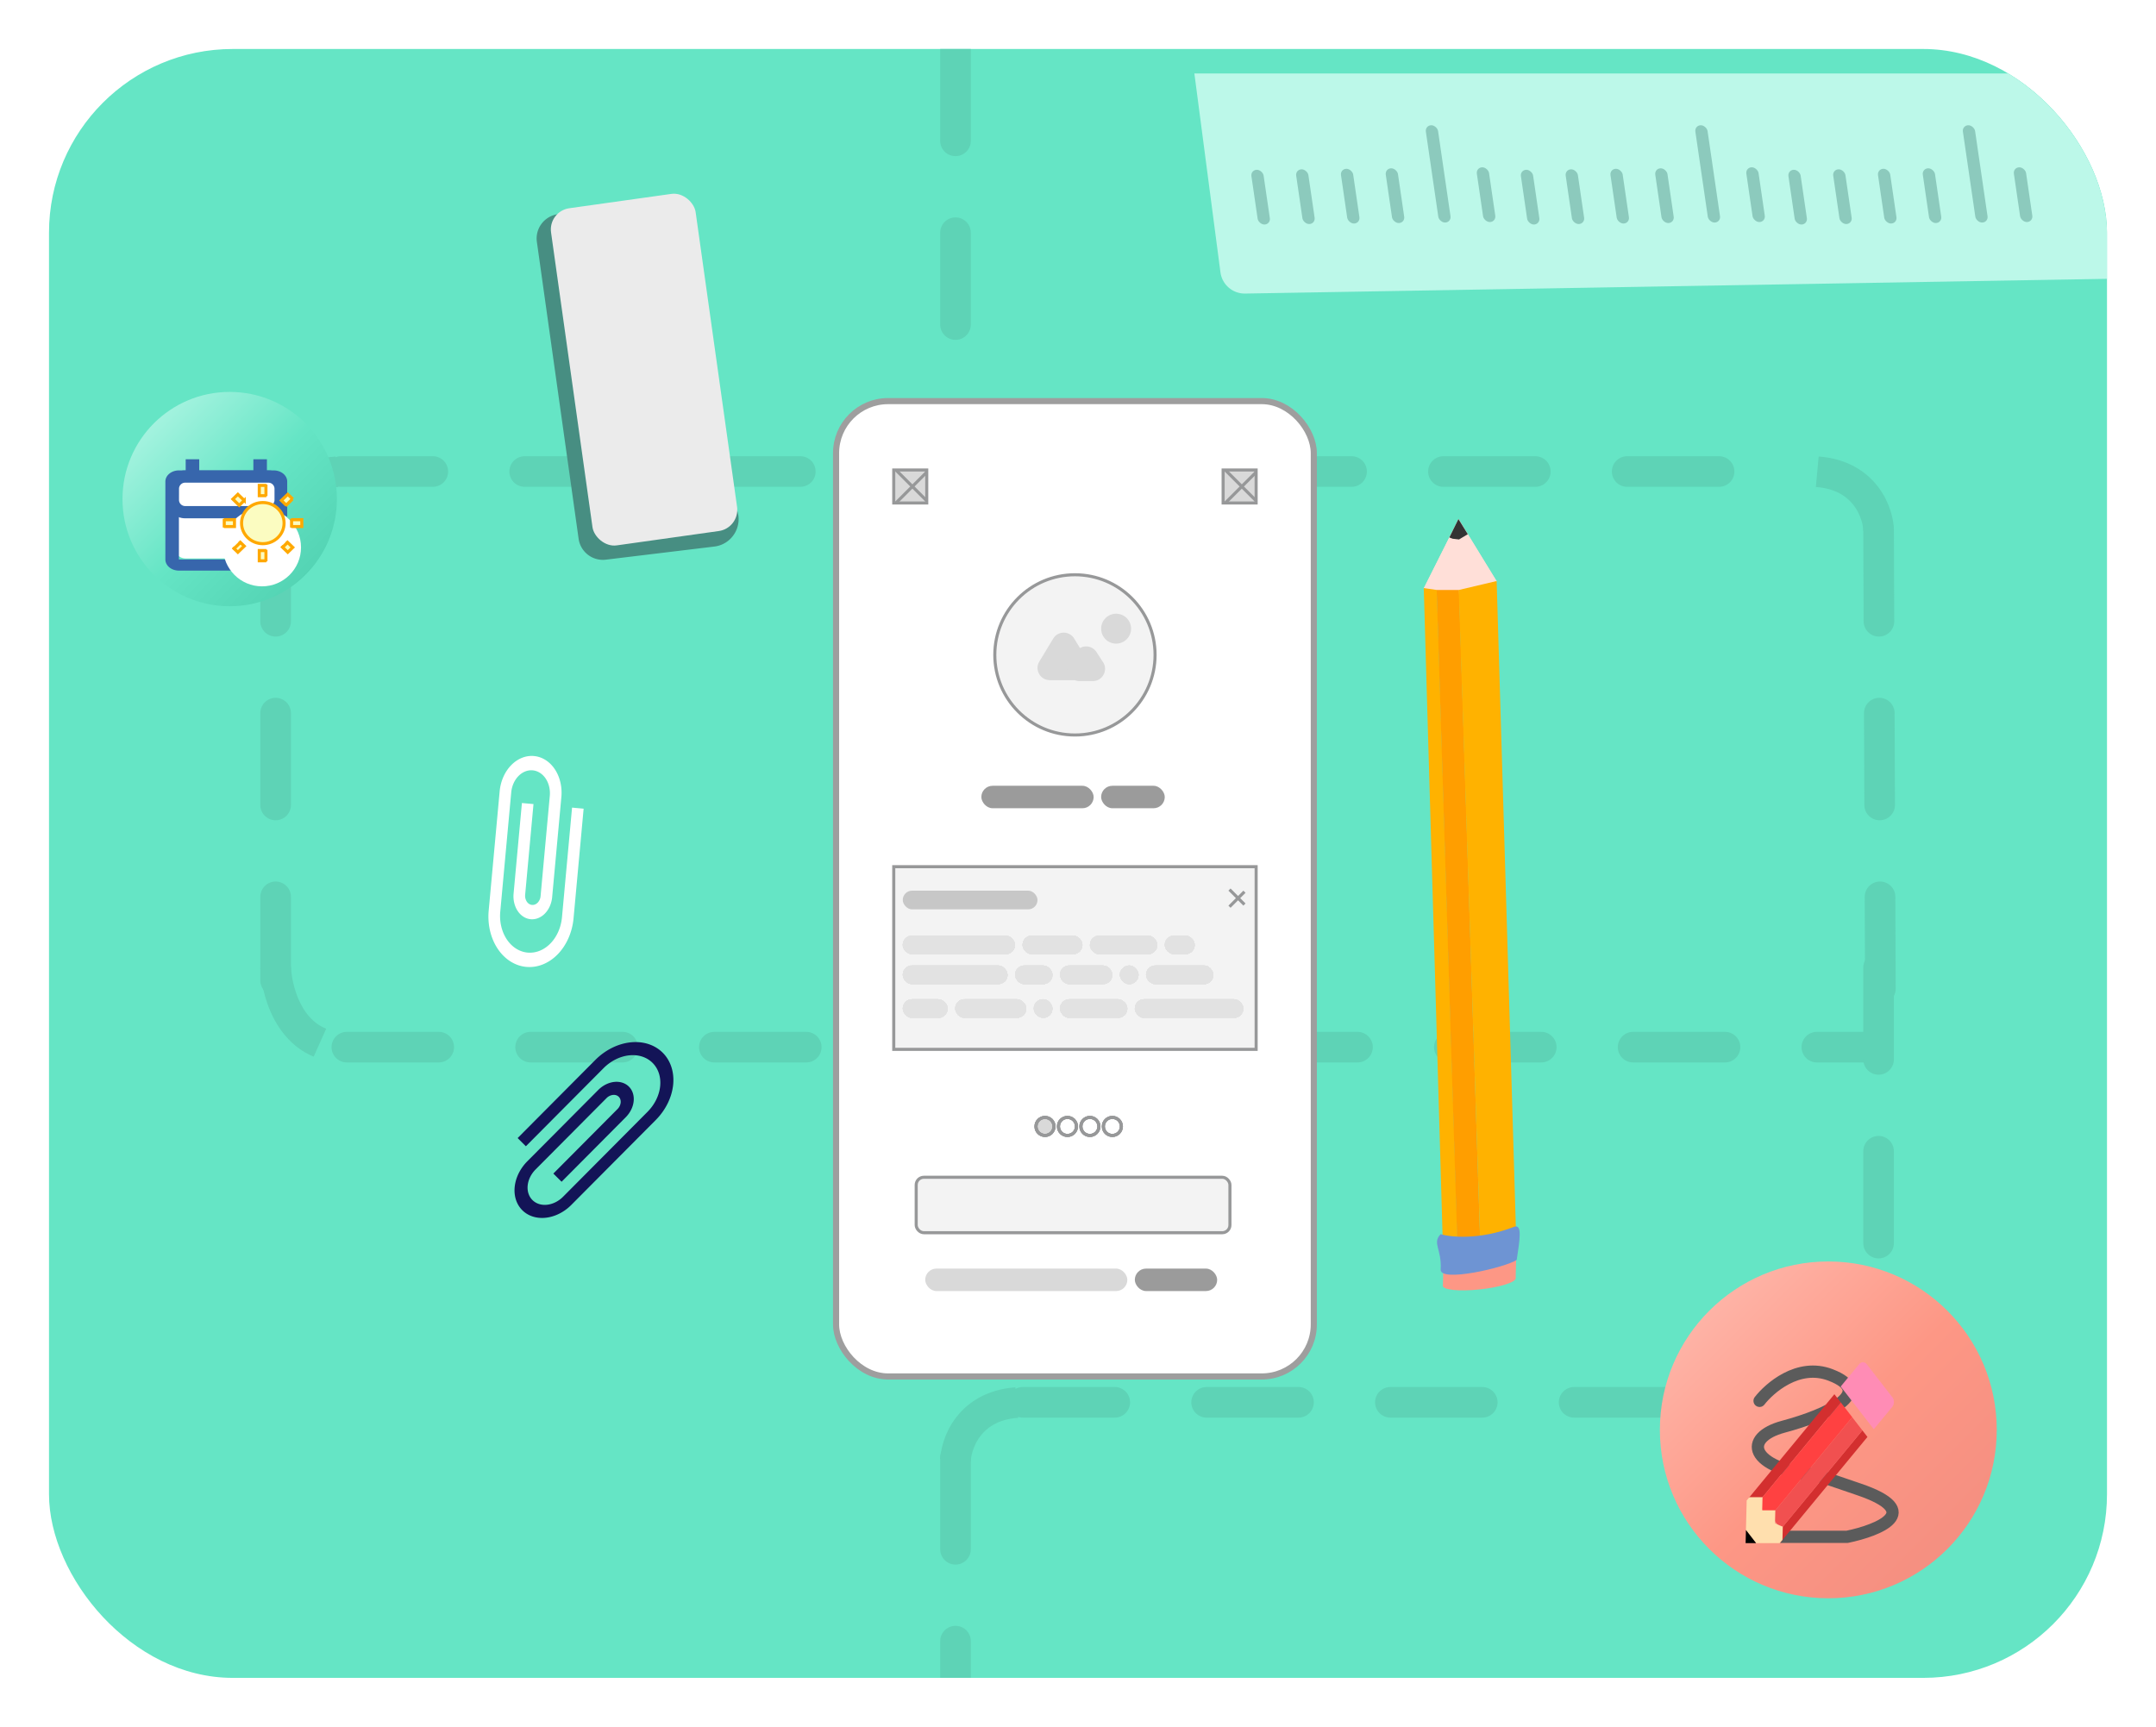 <svg width="352" height="282" fill="none" xmlns="http://www.w3.org/2000/svg"><g filter="url(#a)"><g clip-path="url(#b)"><rect x="6" y="6" width="336" height="266" rx="30" fill="#fff"/><rect x="6" y="6" width="336" height="266" rx="30" fill="#65E5C5"/><path d="M154 6v69" stroke="#5ED3B6" stroke-width="5" stroke-linecap="round" stroke-linejoin="round" stroke-dasharray="15 15"/><path d="M304.706 225c-.221 4.737-3.051 13.953-12.601 12.92" stroke="#5ED3B6" stroke-width="5" stroke-linejoin="round" stroke-dasharray="15 15"/><path d="M43 84.453v73.649M304.705 84.453l.303 76.547M53.663 75h239.413M54.63 169h249.106" stroke="#5ED3B6" stroke-width="5" stroke-linecap="round" stroke-linejoin="round" stroke-dasharray="15 15"/><path d="M43 84.387c.221-3.421 3.05-10.075 12.6-9.33M304.706 84.387c-.221-3.421-3.051-10.075-12.601-9.33M43 156c.221 4.737 3.05 13.953 12.6 12.92" stroke="#5ED3B6" stroke-width="5" stroke-linejoin="round" stroke-dasharray="15 15"/><path d="M304.706 156v70M154 236v36M165 227h140" stroke="#5ED3B6" stroke-width="5" stroke-linecap="round" stroke-linejoin="round" stroke-dasharray="15 15"/><path d="M154 236.387c.221-3.421 3.051-10.075 12.601-9.329" stroke="#5ED3B6" stroke-width="5" stroke-linejoin="round" stroke-dasharray="15 15"/><g filter="url(#c)"><circle cx="296.5" cy="227.5" r="27.5" fill="url(#d)"/><g filter="url(#e)"><path d="M299.561 240.969c5.147-1.057 12.74-4.089 1.93-7.755-10.809-3.666-6.959-2.454-6.572-2.102-11.582-1.41-12.344-6.363-5.781-8.12 7.409-1.985 15.056-5.645 7.721-8.461-5.319-2.041-10.037 2.233-11.582 4.23M299.445 240.969h-10.561" stroke="#5B5B5B" stroke-width="2" stroke-linecap="round"/><path d="m297.491 217.68 1.038 1.339-13.948 16.905-1.038-1.34 13.948-16.904zM302.057 223.578l.833 1.076-14.283 17.314-.834-1.076 14.284-17.314z" fill="#D32F2F"/><path d="m298.537 219.016 1.876 2.42-13.657 16.551-1.876-2.42 13.657-16.551z" fill="#FF4141"/><path d="m300.403 221.438 1.661 2.142-13.29 16.106-1.66-2.143 13.289-16.105z" fill="#F15050"/><path d="m283.052 239.851.121-4.823.442-.536h2.144l-.054 2.144h2.144l-.054 2.143 1.273.536-.054 2.144-.442.536h-3.859l-1.661-2.144z" fill="#FFDFAE"/><path d="m282.998 241.996.054-2.144 1.661 2.144h-1.715z" fill="#000"/><path d="M301.528 212.781c.355-.431.915-.431 1.249 0l4.195 5.413c.334.431.316 1.13-.039 1.561l-3.004 3.64-5.405-6.974 3.004-3.64z" fill="#FF8CB5"/></g></g><g filter="url(#f)"><rect x="134.5" y="59.5" width="78" height="159.278" rx="8.5" fill="#fff" stroke="#9E9E9E"/><path fill="#D9D9D9" stroke="#979899" stroke-width=".5" d="M143.917 70.75h5.389v5.389h-5.389z"/><path stroke="#979899" stroke-width=".5" d="m144.344 70.823 4.889 4.889M144.344 70.823l4.889 4.889M149.232 71.177l-4.888 4.889M149.232 71.177l-4.888 4.889"/><path fill="#D9D9D9" stroke="#979899" stroke-width=".5" d="M197.694 70.75h5.389v5.389h-5.389z"/><path stroke="#979899" stroke-width=".5" d="m198.121 70.823 4.889 4.889M198.121 70.823l4.889 4.889M203.01 71.177l-4.889 4.889M203.01 71.177l-4.889 4.889"/><circle cx="173.5" cy="100.943" r="13.083" fill="#F3F3F3" stroke="#979899" stroke-width=".5"/><circle cx="180.223" cy="96.663" r="2.444" fill="#D9D9D9"/><path d="M169.956 98.275c.778-1.287 2.645-1.287 3.423 0l2.274 3.76c.807 1.333-.153 3.035-1.711 3.035h-4.549c-1.558 0-2.518-1.702-1.711-3.035l2.274-3.76z" fill="#D9D9D9"/><path d="M173.657 100.473a2 2 0 0 1 3.354 0l1.079 1.662c.865 1.33-.09 3.089-1.677 3.089h-2.158c-1.587 0-2.542-1.759-1.678-3.089l1.08-1.662z" fill="#D9D9D9"/><rect x="158.221" y="122.32" width="18.333" height="3.667" rx="1.833" fill="#9B9B9B"/><rect x="177.776" y="122.32" width="10.389" height="3.667" rx="1.833" fill="#9B9B9B"/><rect x="149.056" y="201.164" width="33" height="3.667" rx="1.833" fill="#D9D9D9"/><rect x="183.277" y="201.164" width="13.444" height="3.667" rx="1.833" fill="#9B9B9B"/><path fill="#F3F3F3" stroke="#979899" stroke-width=".5" d="M143.917 135.531h59.167v29.833h-59.167z"/><rect x="147.583" y="186.25" width="51.222" height="9.056" rx="1.25" fill="#F3F3F3" stroke="#979899" stroke-width=".5"/><rect x="145.389" y="139.445" width="22" height="3.056" rx="1.528" fill="#C7C7C7"/><rect x="183.277" y="157.172" width="17.722" height="3.056" rx="1.528" fill="#E2E2E2"/><rect x="183.277" y="157.172" width="17.722" height="3.056" rx="1.528" fill="#E2E2E2"/><rect x="183.277" y="157.172" width="17.722" height="3.056" rx="1.528" fill="#E2E2E2"/><rect x="183.277" y="157.172" width="17.722" height="3.056" rx="1.528" fill="#E2E2E2"/><rect x="183.277" y="157.172" width="17.722" height="3.056" rx="1.528" fill="#E2E2E2"/><rect x="183.277" y="157.172" width="17.722" height="3.056" rx="1.528" fill="#E2E2E2"/><rect x="145.389" y="146.781" width="18.333" height="3.056" rx="1.528" fill="#E2E2E2"/><rect x="145.389" y="146.781" width="18.333" height="3.056" rx="1.528" fill="#E2E2E2"/><rect x="145.389" y="146.781" width="18.333" height="3.056" rx="1.528" fill="#E2E2E2"/><rect x="145.389" y="146.781" width="18.333" height="3.056" rx="1.528" fill="#E2E2E2"/><rect x="145.389" y="146.781" width="18.333" height="3.056" rx="1.528" fill="#E2E2E2"/><rect x="145.389" y="146.781" width="18.333" height="3.056" rx="1.528" fill="#E2E2E2"/><rect x="145.389" y="151.664" width="17.111" height="3.056" rx="1.528" fill="#E2E2E2"/><rect x="145.389" y="151.664" width="17.111" height="3.056" rx="1.528" fill="#E2E2E2"/><rect x="145.389" y="151.664" width="17.111" height="3.056" rx="1.528" fill="#E2E2E2"/><rect x="145.389" y="151.664" width="17.111" height="3.056" rx="1.528" fill="#E2E2E2"/><rect x="145.389" y="151.664" width="17.111" height="3.056" rx="1.528" fill="#E2E2E2"/><rect x="145.389" y="151.664" width="17.111" height="3.056" rx="1.528" fill="#E2E2E2"/><rect x="171.056" y="157.172" width="11" height="3.056" rx="1.528" fill="#E2E2E2"/><rect x="171.056" y="157.172" width="11" height="3.056" rx="1.528" fill="#E2E2E2"/><rect x="171.056" y="157.172" width="11" height="3.056" rx="1.528" fill="#E2E2E2"/><rect x="171.056" y="157.172" width="11" height="3.056" rx="1.528" fill="#E2E2E2"/><rect x="171.056" y="157.172" width="11" height="3.056" rx="1.528" fill="#E2E2E2"/><rect x="171.056" y="157.172" width="11" height="3.056" rx="1.528" fill="#E2E2E2"/><rect x="164.943" y="146.781" width="9.778" height="3.056" rx="1.528" fill="#E2E2E2"/><rect x="164.943" y="146.781" width="9.778" height="3.056" rx="1.528" fill="#E2E2E2"/><rect x="164.943" y="146.781" width="9.778" height="3.056" rx="1.528" fill="#E2E2E2"/><rect x="164.943" y="146.781" width="9.778" height="3.056" rx="1.528" fill="#E2E2E2"/><rect x="164.943" y="146.781" width="9.778" height="3.056" rx="1.528" fill="#E2E2E2"/><rect x="164.943" y="146.781" width="9.778" height="3.056" rx="1.528" fill="#E2E2E2"/><rect x="171.056" y="151.664" width="8.556" height="3.056" rx="1.528" fill="#E2E2E2"/><rect x="171.056" y="151.664" width="8.556" height="3.056" rx="1.528" fill="#E2E2E2"/><rect x="171.056" y="151.664" width="8.556" height="3.056" rx="1.528" fill="#E2E2E2"/><rect x="171.056" y="151.664" width="8.556" height="3.056" rx="1.528" fill="#E2E2E2"/><rect x="171.056" y="151.664" width="8.556" height="3.056" rx="1.528" fill="#E2E2E2"/><rect x="171.056" y="151.664" width="8.556" height="3.056" rx="1.528" fill="#E2E2E2"/><rect x="185.111" y="151.664" width="11" height="3.056" rx="1.528" fill="#E2E2E2"/><rect x="185.111" y="151.664" width="11" height="3.056" rx="1.528" fill="#E2E2E2"/><rect x="185.111" y="151.664" width="11" height="3.056" rx="1.528" fill="#E2E2E2"/><rect x="185.111" y="151.664" width="11" height="3.056" rx="1.528" fill="#E2E2E2"/><rect x="185.111" y="151.664" width="11" height="3.056" rx="1.528" fill="#E2E2E2"/><rect x="185.111" y="151.664" width="11" height="3.056" rx="1.528" fill="#E2E2E2"/><rect x="163.723" y="151.664" width="6.111" height="3.056" rx="1.528" fill="#E2E2E2"/><rect x="163.723" y="151.664" width="6.111" height="3.056" rx="1.528" fill="#E2E2E2"/><rect x="163.723" y="151.664" width="6.111" height="3.056" rx="1.528" fill="#E2E2E2"/><rect x="163.723" y="151.664" width="6.111" height="3.056" rx="1.528" fill="#E2E2E2"/><rect x="163.723" y="151.664" width="6.111" height="3.056" rx="1.528" fill="#E2E2E2"/><rect x="163.723" y="151.664" width="6.111" height="3.056" rx="1.528" fill="#E2E2E2"/><rect x="188.166" y="146.781" width="4.889" height="3.056" rx="1.528" fill="#E2E2E2"/><rect x="188.166" y="146.781" width="4.889" height="3.056" rx="1.528" fill="#E2E2E2"/><rect x="188.166" y="146.781" width="4.889" height="3.056" rx="1.528" fill="#E2E2E2"/><rect x="188.166" y="146.781" width="4.889" height="3.056" rx="1.528" fill="#E2E2E2"/><rect x="188.166" y="146.781" width="4.889" height="3.056" rx="1.528" fill="#E2E2E2"/><rect x="188.166" y="146.781" width="4.889" height="3.056" rx="1.528" fill="#E2E2E2"/><rect x="175.944" y="146.781" width="11" height="3.056" rx="1.528" fill="#E2E2E2"/><rect x="175.944" y="146.781" width="11" height="3.056" rx="1.528" fill="#E2E2E2"/><rect x="175.944" y="146.781" width="11" height="3.056" rx="1.528" fill="#E2E2E2"/><rect x="175.944" y="146.781" width="11" height="3.056" rx="1.528" fill="#E2E2E2"/><rect x="175.944" y="146.781" width="11" height="3.056" rx="1.528" fill="#E2E2E2"/><rect x="175.944" y="146.781" width="11" height="3.056" rx="1.528" fill="#E2E2E2"/><rect x="166.777" y="157.172" width="3.056" height="3.056" rx="1.528" fill="#E2E2E2"/><rect x="166.777" y="157.172" width="3.056" height="3.056" rx="1.528" fill="#E2E2E2"/><rect x="166.777" y="157.172" width="3.056" height="3.056" rx="1.528" fill="#E2E2E2"/><rect x="166.777" y="157.172" width="3.056" height="3.056" rx="1.528" fill="#E2E2E2"/><rect x="166.777" y="157.172" width="3.056" height="3.056" rx="1.528" fill="#E2E2E2"/><rect x="166.777" y="157.172" width="3.056" height="3.056" rx="1.528" fill="#E2E2E2"/><rect x="180.833" y="151.664" width="3.056" height="3.056" rx="1.528" fill="#E2E2E2"/><rect x="180.833" y="151.664" width="3.056" height="3.056" rx="1.528" fill="#E2E2E2"/><rect x="180.833" y="151.664" width="3.056" height="3.056" rx="1.528" fill="#E2E2E2"/><rect x="180.833" y="151.664" width="3.056" height="3.056" rx="1.528" fill="#E2E2E2"/><rect x="180.833" y="151.664" width="3.056" height="3.056" rx="1.528" fill="#E2E2E2"/><rect x="180.833" y="151.664" width="3.056" height="3.056" rx="1.528" fill="#E2E2E2"/><rect x="153.944" y="157.172" width="11.611" height="3.056" rx="1.528" fill="#E2E2E2"/><rect x="153.944" y="157.172" width="11.611" height="3.056" rx="1.528" fill="#E2E2E2"/><rect x="153.944" y="157.172" width="11.611" height="3.056" rx="1.528" fill="#E2E2E2"/><rect x="153.944" y="157.172" width="11.611" height="3.056" rx="1.528" fill="#E2E2E2"/><rect x="153.944" y="157.172" width="11.611" height="3.056" rx="1.528" fill="#E2E2E2"/><rect x="153.944" y="157.172" width="11.611" height="3.056" rx="1.528" fill="#E2E2E2"/><rect x="145.389" y="157.172" width="7.333" height="3.056" rx="1.528" fill="#E2E2E2"/><rect x="145.389" y="157.172" width="7.333" height="3.056" rx="1.528" fill="#E2E2E2"/><rect x="145.389" y="157.172" width="7.333" height="3.056" rx="1.528" fill="#E2E2E2"/><rect x="145.389" y="157.172" width="7.333" height="3.056" rx="1.528" fill="#E2E2E2"/><rect x="145.389" y="157.172" width="7.333" height="3.056" rx="1.528" fill="#E2E2E2"/><rect x="145.389" y="157.172" width="7.333" height="3.056" rx="1.528" fill="#E2E2E2"/><path stroke="#979899" stroke-width=".5" d="m198.731 139.269 2.445 2.444M198.731 139.269l2.445 2.444M201.178 139.622l-2.445 2.445M201.178 139.622l-2.445 2.445"/><circle cx="168.612" cy="177.949" r="1.472" fill="#D9D9D9"/><circle cx="168.612" cy="177.949" r="1.472" stroke="#979899" stroke-width=".5"/><circle cx="168.612" cy="177.949" r="1.472" stroke="#979899" stroke-width=".5"/><circle cx="168.612" cy="177.949" r="1.472" stroke="#979899" stroke-width=".5"/><circle cx="172.278" cy="177.949" r="1.472" fill="#fff"/><circle cx="172.278" cy="177.949" r="1.472" stroke="#979899" stroke-width=".5"/><circle cx="172.278" cy="177.949" r="1.472" stroke="#979899" stroke-width=".5"/><circle cx="172.278" cy="177.949" r="1.472" stroke="#979899" stroke-width=".5"/><circle cx="175.945" cy="177.949" r="1.472" fill="#fff"/><circle cx="175.945" cy="177.949" r="1.472" stroke="#979899" stroke-width=".5"/><circle cx="175.945" cy="177.949" r="1.472" stroke="#979899" stroke-width=".5"/><circle cx="175.945" cy="177.949" r="1.472" stroke="#979899" stroke-width=".5"/><circle cx="179.611" cy="177.949" r="1.472" fill="#fff"/><circle cx="179.611" cy="177.949" r="1.472" stroke="#979899" stroke-width=".5"/><circle cx="179.611" cy="177.949" r="1.472" stroke="#979899" stroke-width=".5"/><circle cx="179.611" cy="177.949" r="1.472" stroke="#979899" stroke-width=".5"/></g><g filter="url(#g)"><path d="m236.129 78.761 6.228 10.164-5.415 3.085-6.51-1.896 5.697-11.353z" fill="#FFDFD8"/><path d="m236.129 78.761 6.228 10.164-5.415 3.085-6.51-1.896 5.697-11.353z" fill="#FFDFD8"/><path d="m236.113 78.765 1.529 2.47-1.432.86-1.037-.12-.544-.209 1.484-3.001z" fill="#333"/><path d="m230.452 90.033 2.136.31 3.364 105.954-2.42-.2-3.08-106.064z" fill="#FFB200"/><path d="m232.556 90.348 3.65-.004 3.444 105.918-3.747.052-3.347-105.966z" fill="#FF9E00"/><path d="m236.157 90.346 6.195-1.463 3.147 106.007-5.851 1.34-3.491-105.884z" fill="#FFB200"/><path fill="#FD9785" d="m233.646 200.938 11.882-1.218-.075 3.035-11.881 1.218z"/><ellipse cx="5.972" cy="1.214" rx="5.972" ry="1.214" transform="matrix(.995 -.102 -.025 1 233.602 202.758)" fill="#FD9785"/><path d="M245.183 194.344c-5.701 2.222-10.539 1.655-11.974 1.198-1.433 1.47.203 2.433.004 5.782-.128 2.153 10.601-.347 12.414-1.58.465-3.125.981-5.956-.444-5.4z" fill="#6E94D3"/></g><g filter="url(#h)"><path d="M193 6h151v33.5l-142.711 2.439a4 4 0 0 1-4.034-3.48L193 6z" fill="#BCF8E9"/></g><rect width="2" height="9" rx="1" transform="matrix(.996 -.046 .145 .993 289.846 25.773)" fill="#8CCABD"/><rect width="2" height="9" rx="1" transform="matrix(.996 -.046 .145 .993 297.158 25.695)" fill="#8CCABD"/><rect width="2" height="9" rx="1" transform="matrix(.996 -.046 .145 .993 304.471 25.61)" fill="#8CCABD"/><rect width="2" height="9" rx="1" transform="matrix(.996 -.046 .145 .993 311.783 25.531)" fill="#8CCABD"/><rect width="2" height="16" rx="1" transform="matrix(.996 -.046 .145 .993 318.328 18.5)" fill="#8CCABD"/><rect width="2" height="9" rx="1" transform="matrix(.996 -.046 .145 .993 326.652 25.367)" fill="#8CCABD"/><rect width="2" height="9" rx="1" transform="matrix(.996 -.046 .145 .993 246.167 25.773)" fill="#8CCABD"/><rect width="2" height="9" rx="1" transform="matrix(.996 -.046 .145 .993 253.479 25.695)" fill="#8CCABD"/><rect width="2" height="9" rx="1" transform="matrix(.996 -.046 .145 .993 260.792 25.61)" fill="#8CCABD"/><rect width="2" height="9" rx="1" transform="matrix(.996 -.046 .145 .993 268.104 25.531)" fill="#8CCABD"/><rect width="2" height="16" rx="1" transform="matrix(.996 -.046 .145 .993 274.649 18.5)" fill="#8CCABD"/><rect width="2" height="9" rx="1" transform="matrix(.996 -.046 .145 .993 282.974 25.367)" fill="#8CCABD"/><rect width="2" height="9" rx="1" transform="matrix(.996 -.046 .145 .993 202.167 25.773)" fill="#8CCABD"/><rect width="2" height="9" rx="1" transform="matrix(.996 -.046 .145 .993 209.479 25.695)" fill="#8CCABD"/><rect width="2" height="9" rx="1" transform="matrix(.996 -.046 .145 .993 216.792 25.61)" fill="#8CCABD"/><rect width="2" height="9" rx="1" transform="matrix(.996 -.046 .145 .993 224.104 25.531)" fill="#8CCABD"/><rect width="2" height="16" rx="1" transform="matrix(.996 -.046 .145 .993 230.649 18.5)" fill="#8CCABD"/><rect width="2" height="9" rx="1" transform="matrix(.996 -.046 .145 .993 238.974 25.367)" fill="#8CCABD"/><g filter="url(#i)"><path d="M85.653 33.501a4 4 0 0 1 3.11-4.465l5.907-1.288a4 4 0 0 1 4.559 2.405l19.028 46.942c1.113 2.748-.688 5.802-3.631 6.158l-17.718 2.142a4 4 0 0 1-4.441-3.414L85.653 33.5z" fill="#478E82"/><rect x="87.481" y="28.492" width="23.837" height="55.599" rx="3.5" transform="rotate(-8 87.48 28.492)" fill="#EBEBEB"/></g><g filter="url(#j)"><path d="m91.398 125.886-1.646 17.908c-.152 1.653-.829 3.188-1.88 4.269-1.053 1.082-2.395 1.62-3.73 1.497-1.337-.123-2.558-.897-3.395-2.152-.838-1.255-1.223-2.888-1.07-4.54l1.789-19.465c.095-1.033.518-1.993 1.175-2.668.658-.676 1.496-1.013 2.331-.936.835.077 1.599.561 2.122 1.345.523.784.764 1.805.669 2.838l-1.503 16.351a1.768 1.768 0 0 1-.47 1.067c-.264.27-.599.405-.933.374-.334-.031-.64-.224-.849-.538a1.77 1.77 0 0 1-.267-1.135l1.36-14.794-1.89-.173-1.36 14.793c-.094 1.033.147 2.054.67 2.838.523.784 1.286 1.268 2.121 1.345.835.077 1.674-.26 2.332-.936.657-.675 1.08-1.635 1.175-2.668l1.503-16.351c.152-1.652-.233-3.285-1.07-4.54-.838-1.255-2.059-2.029-3.395-2.152-1.336-.123-2.678.416-3.73 1.497-1.052 1.081-1.728 2.617-1.88 4.269l-1.79 19.466c-.209 2.271.32 4.517 1.472 6.242 1.151 1.726 2.83 2.79 4.668 2.959 1.837.169 3.681-.571 5.128-2.058 1.447-1.487 2.377-3.598 2.586-5.87l1.646-17.908-1.889-.174z" fill="#fff"/></g><g filter="url(#k)"><path d="m83.858 181.187 12.68-12.753c1.17-1.177 2.669-1.929 4.169-2.092 1.5-.163 2.877.277 3.828 1.223.952.946 1.4 2.32 1.245 3.821-.154 1.501-.898 3.005-2.068 4.181L89.93 189.43c-.73.735-1.668 1.205-2.606 1.307-.937.102-1.798-.173-2.392-.764-.595-.591-.875-1.451-.779-2.389.097-.938.562-1.878 1.293-2.613l11.577-11.644a1.771 1.771 0 0 1 1.042-.523c.375-.041.72.069.957.306.238.236.35.58.312.955a1.768 1.768 0 0 1-.517 1.045l-10.475 10.536 1.346 1.337 10.474-10.535c.731-.735 1.196-1.675 1.292-2.613.097-.938-.183-1.798-.778-2.389-.594-.591-1.455-.866-2.393-.764-.937.102-1.874.572-2.605 1.307L84.1 183.634c-1.17 1.176-1.913 2.68-2.067 4.181-.155 1.501.293 2.875 1.245 3.821.951.946 2.328 1.386 3.828 1.223 1.5-.163 3-.915 4.17-2.092l13.782-13.862c1.608-1.618 2.631-3.686 2.843-5.749.212-2.064-.404-3.954-1.712-5.255-1.308-1.3-3.202-1.905-5.264-1.681-2.062.224-4.125 1.259-5.733 2.876l-12.68 12.753 1.346 1.338z" fill="#131457"/></g><g filter="url(#l)"><circle cx="35.5" cy="75.5" r="17.5" fill="url(#m)"/><g filter="url(#n)"><rect x="26.273" y="67.891" width="15.909" height="13.306" rx="2" fill="#fff"/><path d="M41.577 74.09v1.364c3.525 0 5.625 3.228 3.68 5.646l-1.204-.99c.906-1.51-.432-3.292-2.476-3.292v1.364l-2.487-2.046 2.487-2.045zm0 10v-1.363c-3.525 0-5.625-3.227-3.68-5.645l1.205.99c-.907 1.51.43 3.292 2.475 3.292V80l2.486 2.046-2.486 2.045zm1.105-17.272h-1.105V65h-2.21v1.818h-8.841V65h-2.21v1.818H27.21c-.586 0-1.148.192-1.563.533-.414.34-.647.803-.647 1.285v12.728c0 .482.233.944.647 1.285.415.341.977.533 1.563.533h9.946a5.62 5.62 0 0 1-1.657-1.818H27.21v-9.091h15.472v1.445c.785.1 1.536.318 2.21.655v-5.737c0-.482-.233-.944-.647-1.285-.414-.341-.977-.533-1.563-.533zm0 3.636H27.21v-1.818h15.472" fill="#3766AC"/><path d="M26.227 69.82v1.819a2 2 0 0 0 2 2h13.591a2 2 0 0 0 2-2V69.82a2 2 0 0 0-2-2h-13.59a2 2 0 0 0-2 2z" fill="#fff" stroke="#3766AC" stroke-width="2" stroke-linecap="round"/></g><g filter="url(#o)"><circle cx="40.782" cy="79.387" r="6.364" fill="#fff"/></g><path d="m36.021 83.394.816.79 1.041-1.003-.821-.795m3.852-6.321c-1.914 0-3.47 1.506-3.47 3.36 0 1.852 1.556 3.358 3.47 3.358 1.915 0 3.472-1.506 3.472-3.359 0-1.859-1.557-3.359-3.471-3.359zm4.629 3.92h1.735v-1.12h-1.735M43.94 83.18l1.041 1.002.816-.79-1.036-1.007m1.036-6.88-.816-.785-1.041 1.002.821.796m-3.274-3.253h-1.157v1.68h1.157m-3.61.778-1.041-1.003-.816.784 1.036 1.014.821-.796zm-3.332 4.26h1.735v-1.12h-1.735m6.942 5.04h-1.157v1.679h1.157" fill="#FBFCC1"/><path d="m36.021 83.394.816.79 1.041-1.003-.821-.795m8.48-2.402h1.736v-1.12h-1.735m-1.597 4.317 1.041 1.002.816-.79-1.036-1.007m1.036-6.88-.816-.785-1.041 1.002.821.796m-3.274-3.253h-1.157v1.68h1.157m-6.942 5.038h1.735v-1.12h-1.735m6.942 5.04h-1.157v1.679h1.157m-.578-9.518c-1.915 0-3.471 1.506-3.471 3.36 0 1.852 1.556 3.358 3.47 3.358 1.915 0 3.472-1.506 3.472-3.359 0-1.859-1.557-3.359-3.471-3.359zm-3.032-.341-1.041-1.003-.816.784 1.036 1.014.821-.796zM41.42 83.773v1.91M41.42 73.117v1.909" stroke="#FFA800" stroke-width=".5"/><path transform="scale(-1.016 -.984) rotate(-45 -119.312 2.24)" stroke="#FFA800" stroke-width=".5" d="M0-.25h1.691"/><path transform="scale(-1.016 -.984) rotate(-45 -123.1 11.387)" stroke="#FFA800" stroke-width=".5" d="M0-.25h1.378"/><path transform="matrix(-.706 .708 -.731 -.683 45.545 75.328)" stroke="#FFA800" stroke-width=".5" d="M0-.25h1.565"/><path stroke="#FFA800" stroke-width=".5" d="M34.613 80.141v-1.417M45.603 80.141v-1.417"/></g></g></g><defs><filter id="j" x="73.742" y="117.445" width="23.545" height="42.477" filterUnits="userSpaceOnUse" color-interpolation-filters="sRGB"><feFlood flood-opacity="0" result="BackgroundImageFix"/><feColorMatrix in="SourceAlpha" values="0 0 0 0 0 0 0 0 0 0 0 0 0 0 0 0 0 0 127 0" result="hardAlpha"/><feOffset dy="4"/><feGaussianBlur stdDeviation="2"/><feComposite in2="hardAlpha" operator="out"/><feColorMatrix values="0 0 0 0 0 0 0 0 0 0 0 0 0 0 0 0 0 0 0.25 0"/><feBlend in2="BackgroundImageFix" result="effect1_dropShadow_851_15571"/><feBlend in="SourceGraphic" in2="effect1_dropShadow_851_15571" result="shape"/></filter><filter id="a" x="0" y="0" width="352" height="282" filterUnits="userSpaceOnUse" color-interpolation-filters="sRGB"><feFlood flood-opacity="0" result="BackgroundImageFix"/><feColorMatrix in="SourceAlpha" values="0 0 0 0 0 0 0 0 0 0 0 0 0 0 0 0 0 0 127 0" result="hardAlpha"/><feOffset dx="2" dy="2"/><feGaussianBlur stdDeviation="4"/><feComposite in2="hardAlpha" operator="out"/><feColorMatrix values="0 0 0 0 0 0 0 0 0 0 0 0 0 0 0 0 0 0 0.25 0"/><feBlend in2="BackgroundImageFix" result="effect1_dropShadow_851_15571"/><feBlend in="SourceGraphic" in2="effect1_dropShadow_851_15571" result="shape"/></filter><filter id="e" x="278.998" y="212.461" width="32.99" height="37.531" filterUnits="userSpaceOnUse" color-interpolation-filters="sRGB"><feFlood flood-opacity="0" result="BackgroundImageFix"/><feColorMatrix in="SourceAlpha" values="0 0 0 0 0 0 0 0 0 0 0 0 0 0 0 0 0 0 127 0" result="hardAlpha"/><feOffset dy="4"/><feGaussianBlur stdDeviation="2"/><feComposite in2="hardAlpha" operator="out"/><feColorMatrix values="0 0 0 0 0 0 0 0 0 0 0 0 0 0 0 0 0 0 0.25 0"/><feBlend in2="BackgroundImageFix" result="effect1_dropShadow_851_15571"/><feBlend in="SourceGraphic" in2="effect1_dropShadow_851_15571" result="shape"/></filter><filter id="f" x="130" y="59" width="87" height="168.281" filterUnits="userSpaceOnUse" color-interpolation-filters="sRGB"><feFlood flood-opacity="0" result="BackgroundImageFix"/><feColorMatrix in="SourceAlpha" values="0 0 0 0 0 0 0 0 0 0 0 0 0 0 0 0 0 0 127 0" result="hardAlpha"/><feOffset dy="4"/><feGaussianBlur stdDeviation="2"/><feComposite in2="hardAlpha" operator="out"/><feColorMatrix values="0 0 0 0 0 0 0 0 0 0 0 0 0 0 0 0 0 0 0.25 0"/><feBlend in2="BackgroundImageFix" result="effect1_dropShadow_851_15571"/><feBlend in="SourceGraphic" in2="effect1_dropShadow_851_15571" result="shape"/></filter><filter id="g" x="226.432" y="78.758" width="23.683" height="133.961" filterUnits="userSpaceOnUse" color-interpolation-filters="sRGB"><feFlood flood-opacity="0" result="BackgroundImageFix"/><feColorMatrix in="SourceAlpha" values="0 0 0 0 0 0 0 0 0 0 0 0 0 0 0 0 0 0 127 0" result="hardAlpha"/><feOffset dy="4"/><feGaussianBlur stdDeviation="2"/><feComposite in2="hardAlpha" operator="out"/><feColorMatrix values="0 0 0 0 0 0 0 0 0 0 0 0 0 0 0 0 0 0 0.25 0"/><feBlend in2="BackgroundImageFix" result="effect1_dropShadow_851_15571"/><feBlend in="SourceGraphic" in2="effect1_dropShadow_851_15571" result="shape"/></filter><filter id="h" x="189" y="6" width="159" height="43.938" filterUnits="userSpaceOnUse" color-interpolation-filters="sRGB"><feFlood flood-opacity="0" result="BackgroundImageFix"/><feColorMatrix in="SourceAlpha" values="0 0 0 0 0 0 0 0 0 0 0 0 0 0 0 0 0 0 127 0" result="hardAlpha"/><feOffset dy="4"/><feGaussianBlur stdDeviation="2"/><feComposite in2="hardAlpha" operator="out"/><feColorMatrix values="0 0 0 0 0 0 0 0 0 0 0 0 0 0 0 0 0 0 0.25 0"/><feBlend in2="BackgroundImageFix" result="effect1_dropShadow_851_15571"/><feBlend in="SourceGraphic" in2="effect1_dropShadow_851_15571" result="shape"/></filter><filter id="i" x="81.614" y="25.625" width="40.975" height="67.797" filterUnits="userSpaceOnUse" color-interpolation-filters="sRGB"><feFlood flood-opacity="0" result="BackgroundImageFix"/><feColorMatrix in="SourceAlpha" values="0 0 0 0 0 0 0 0 0 0 0 0 0 0 0 0 0 0 127 0" result="hardAlpha"/><feOffset dy="4"/><feGaussianBlur stdDeviation="2"/><feComposite in2="hardAlpha" operator="out"/><feColorMatrix values="0 0 0 0 0 0 0 0 0 0 0 0 0 0 0 0 0 0 0.25 0"/><feBlend in2="BackgroundImageFix" result="effect1_dropShadow_851_15571"/><feBlend in="SourceGraphic" in2="effect1_dropShadow_851_15571" result="shape"/></filter><filter id="c" x="265" y="200" width="63" height="63" filterUnits="userSpaceOnUse" color-interpolation-filters="sRGB"><feFlood flood-opacity="0" result="BackgroundImageFix"/><feColorMatrix in="SourceAlpha" values="0 0 0 0 0 0 0 0 0 0 0 0 0 0 0 0 0 0 127 0" result="hardAlpha"/><feOffset dy="4"/><feGaussianBlur stdDeviation="2"/><feComposite in2="hardAlpha" operator="out"/><feColorMatrix values="0 0 0 0 0 0 0 0 0 0 0 0 0 0 0 0 0 0 0.25 0"/><feBlend in2="BackgroundImageFix" result="effect1_dropShadow_851_15571"/><feBlend in="SourceGraphic" in2="effect1_dropShadow_851_15571" result="shape"/></filter><filter id="k" x="78.003" y="164.172" width="33.94" height="36.719" filterUnits="userSpaceOnUse" color-interpolation-filters="sRGB"><feFlood flood-opacity="0" result="BackgroundImageFix"/><feColorMatrix in="SourceAlpha" values="0 0 0 0 0 0 0 0 0 0 0 0 0 0 0 0 0 0 127 0" result="hardAlpha"/><feOffset dy="4"/><feGaussianBlur stdDeviation="2"/><feComposite in2="hardAlpha" operator="out"/><feColorMatrix values="0 0 0 0 0 0 0 0 0 0 0 0 0 0 0 0 0 0 0.25 0"/><feBlend in2="BackgroundImageFix" result="effect1_dropShadow_851_15571"/><feBlend in="SourceGraphic" in2="effect1_dropShadow_851_15571" result="shape"/></filter><filter id="l" x="14" y="58" width="43" height="43" filterUnits="userSpaceOnUse" color-interpolation-filters="sRGB"><feFlood flood-opacity="0" result="BackgroundImageFix"/><feColorMatrix in="SourceAlpha" values="0 0 0 0 0 0 0 0 0 0 0 0 0 0 0 0 0 0 127 0" result="hardAlpha"/><feOffset dy="4"/><feGaussianBlur stdDeviation="2"/><feComposite in2="hardAlpha" operator="out"/><feColorMatrix values="0 0 0 0 0 0 0 0 0 0 0 0 0 0 0 0 0 0 0.25 0"/><feBlend in2="BackgroundImageFix" result="effect1_dropShadow_851_15571"/><feBlend in="SourceGraphic" in2="effect1_dropShadow_851_15571" result="shape"/></filter><filter id="n" x="21" y="65" width="29" height="27.094" filterUnits="userSpaceOnUse" color-interpolation-filters="sRGB"><feFlood flood-opacity="0" result="BackgroundImageFix"/><feColorMatrix in="SourceAlpha" values="0 0 0 0 0 0 0 0 0 0 0 0 0 0 0 0 0 0 127 0" result="hardAlpha"/><feOffset dy="4"/><feGaussianBlur stdDeviation="2"/><feComposite in2="hardAlpha" operator="out"/><feColorMatrix values="0 0 0 0 0 0 0 0 0 0 0 0 0 0 0 0 0 0 0.25 0"/><feBlend in2="BackgroundImageFix" result="effect1_dropShadow_851_15571"/><feBlend in="SourceGraphic" in2="effect1_dropShadow_851_15571" result="shape"/></filter><filter id="o" x="30.418" y="73.023" width="20.727" height="20.727" filterUnits="userSpaceOnUse" color-interpolation-filters="sRGB"><feFlood flood-opacity="0" result="BackgroundImageFix"/><feColorMatrix in="SourceAlpha" values="0 0 0 0 0 0 0 0 0 0 0 0 0 0 0 0 0 0 127 0" result="hardAlpha"/><feOffset dy="4"/><feGaussianBlur stdDeviation="2"/><feComposite in2="hardAlpha" operator="out"/><feColorMatrix values="0 0 0 0 0 0 0 0 0 0 0 0 0 0 0 0 0 0 0.25 0"/><feBlend in2="BackgroundImageFix" result="effect1_dropShadow_851_15571"/><feBlend in="SourceGraphic" in2="effect1_dropShadow_851_15571" result="shape"/></filter><linearGradient id="d" x1="269" y1="200" x2="324" y2="255" gradientUnits="userSpaceOnUse"><stop stop-color="#FFBEB3"/><stop offset=".515" stop-color="#FD9785"/><stop offset="1" stop-color="#F18C7F"/></linearGradient><linearGradient id="m" x1="18" y1="58" x2="53" y2="93" gradientUnits="userSpaceOnUse"><stop stop-color="#BCF8E9"/><stop offset=".515" stop-color="#65E5C5"/><stop offset="1" stop-color="#4DCDAD"/></linearGradient><clipPath id="b"><rect x="6" y="6" width="336" height="266" rx="30" fill="#fff"/></clipPath></defs></svg>